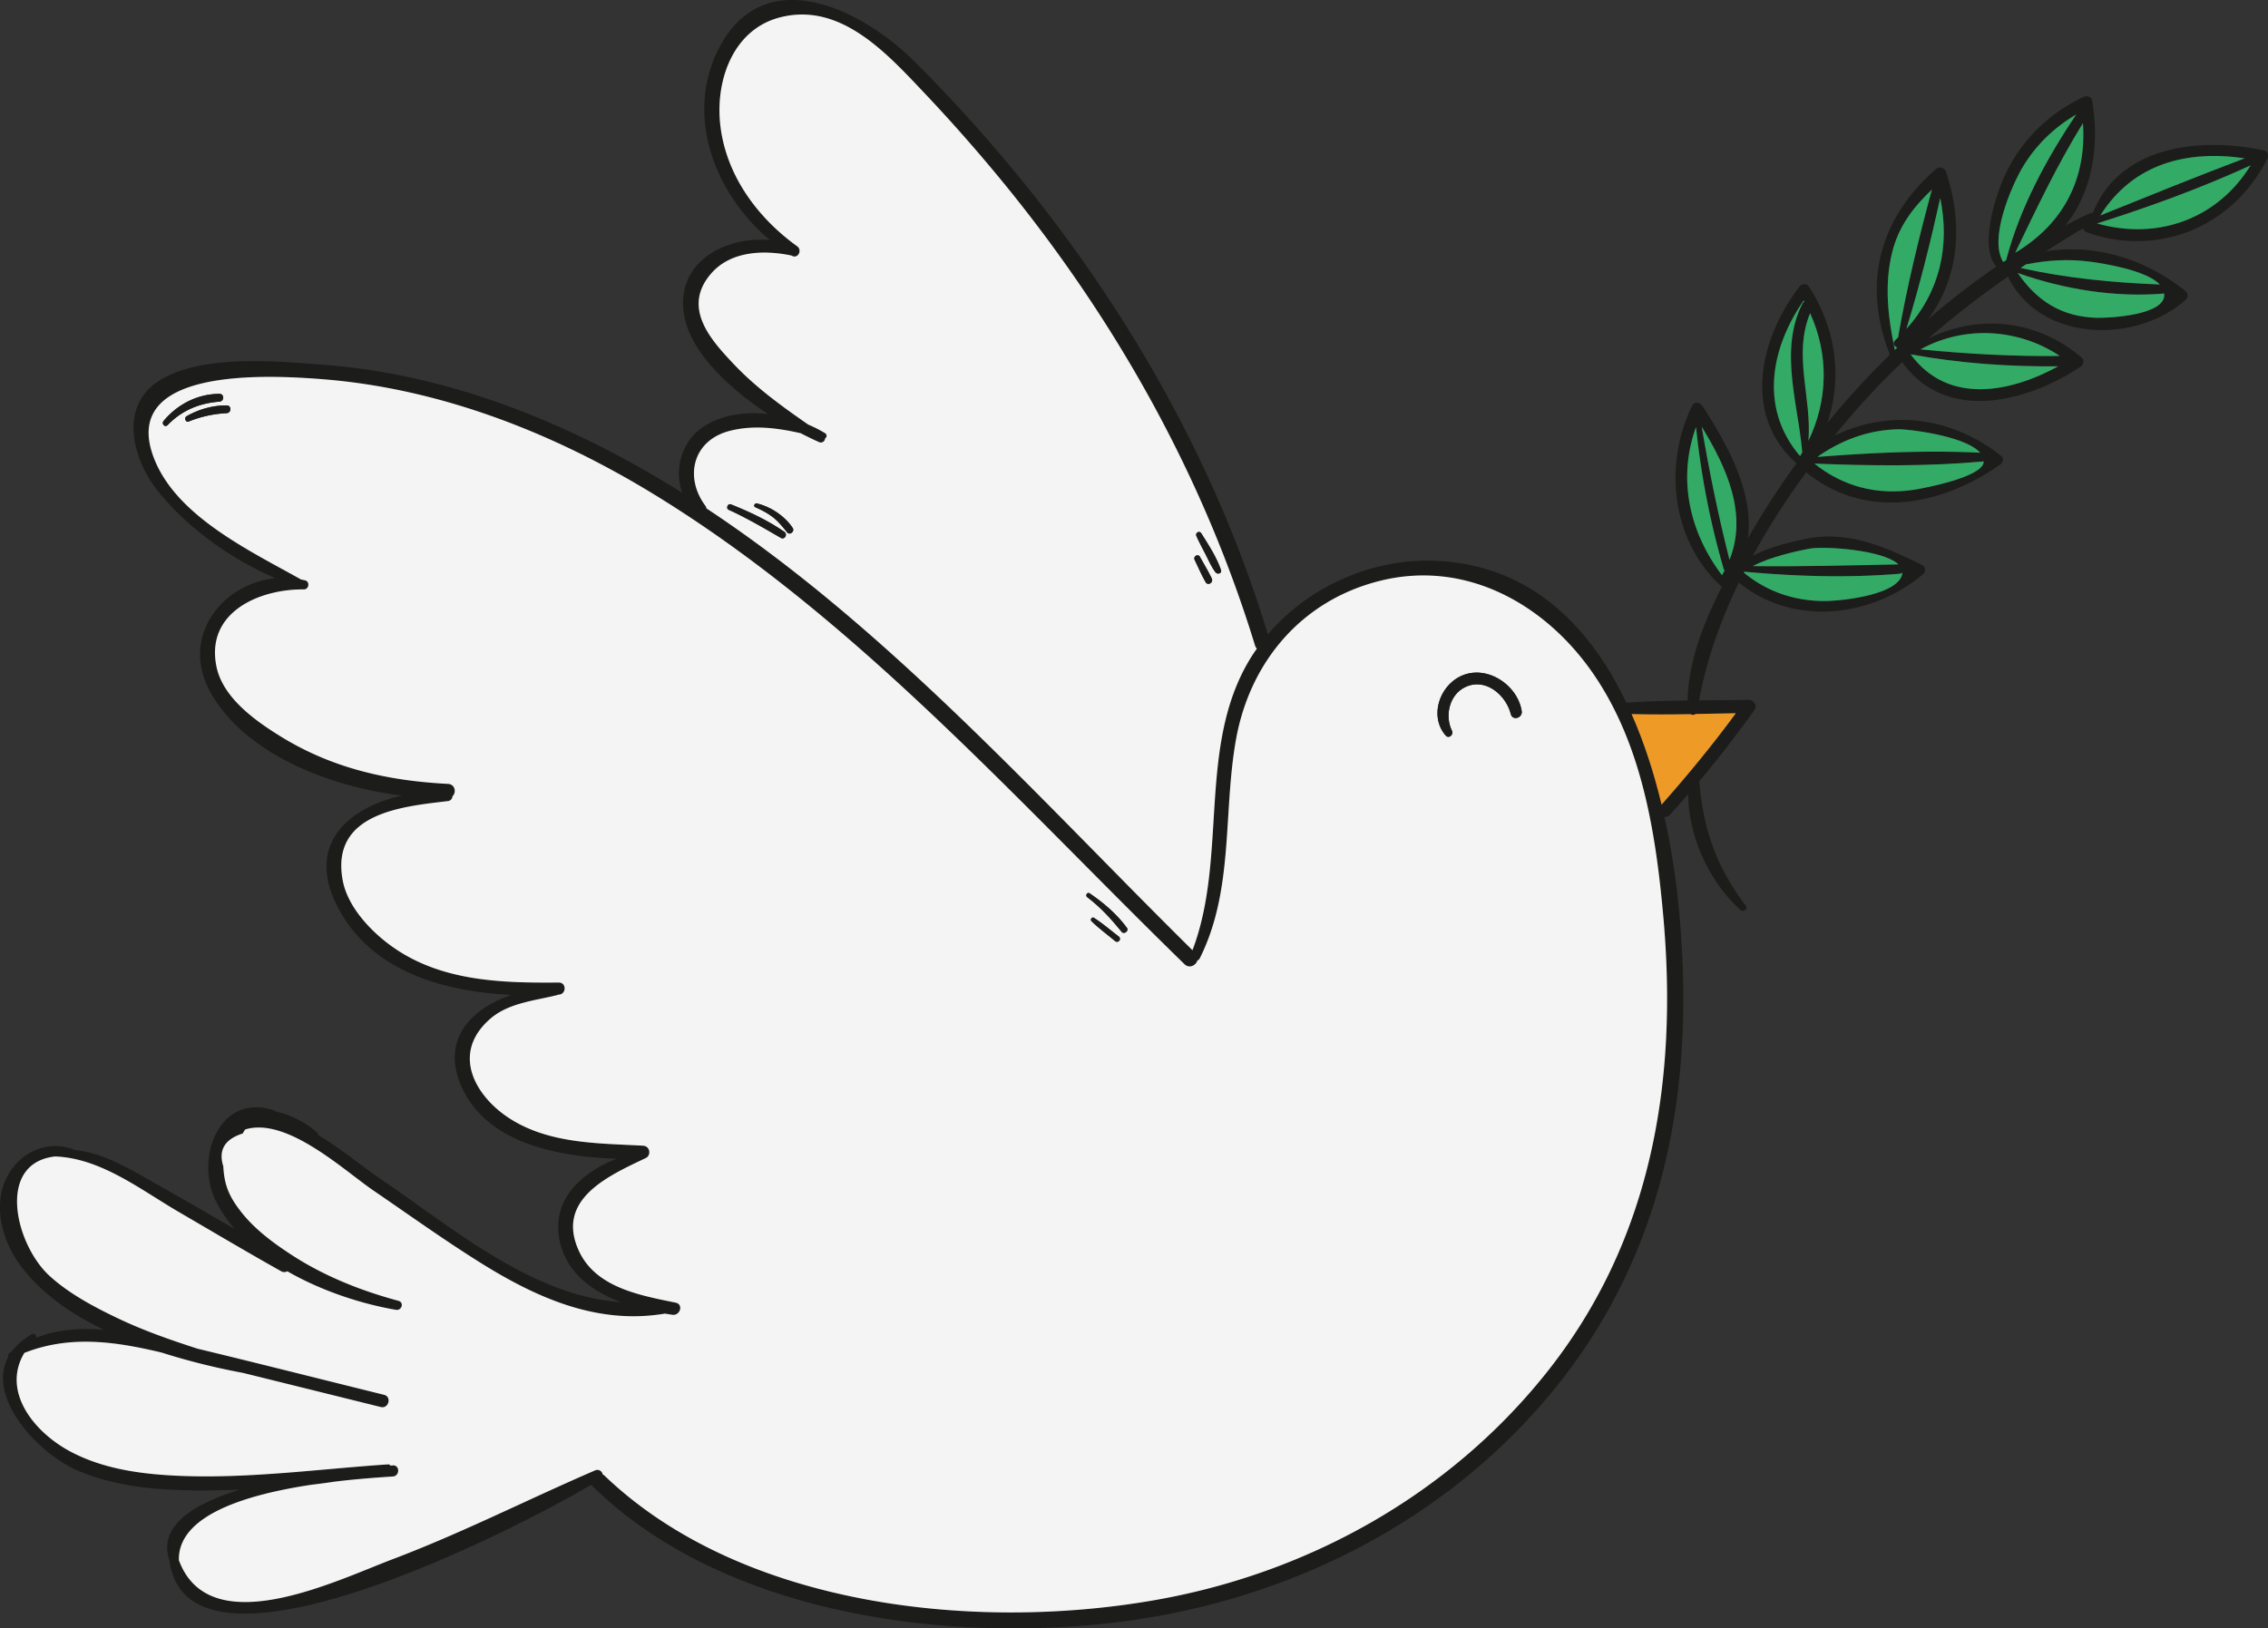 <svg id="Layer_1" data-name="Layer 1" xmlns="http://www.w3.org/2000/svg" viewBox="0 0 3536.69 2539.92"><rect x="0" y="0" width="3536.69" height="2539.92" fill="#333333" stroke="none"/><defs><style>.cls-1{fill:#1c1c1b;}.cls-2{fill:#3a6;}.cls-3{fill:#ee9a27;}.cls-4{fill:#f4f4f4;}</style></defs><title>senator1</title><path class="cls-1" d="M3769.49,1072.75c5.73,1.17,7.56,8,5.21,12.63-53.4,106.15-168.66,154.34-281.31,115.27a8.79,8.79,0,0,1-5.86-6.65q-29.51,17.58-58.22,36c77.23-12.11,156,12.24,218.28,62.51,3.65,3,3.39,9.9,0,13-78.8,69.93-227.79,66.16-277.28-36a1444.17,1444.17,0,0,0-124.5,96.64c79.7-38.94,169.7-29.31,239.24,29.56,4.82,4,2.74,11.59-1.82,14.59-84.92,55.87-209.94,87.39-277.93-7.3a1133,1133,0,0,0-81.53,85.7c-8.07,9.38-16.15,19.15-24.09,28.91,84.39-41,180.51-30.86,260,31.52,4.82,3.78,2.35,10.81-1.82,13.68-92.73,65.11-210.07,86.47-302.28,12a1158,1158,0,0,0-83.22,130c28-14.58,66.16-23.18,84.91-26.69,64.86-12.38,122.69,13.15,179.6,41.54,4.56,2.35,5.6,9.9,1.69,13.29-80.22,68.76-204,82.7-288,13.8-28.52,59.26-50.53,120.86-62,183.77,25.91-.26,51.83-.39,77.75-.92,7.29,0,13.41,9,8.85,15.5-27.35,38.29-56.13,75.67-86.47,111.75.13.52.26.91.39,1.56,6,74.23,27.22,133.1,72.54,192.62,3.91,5.08-4.17,10.42-8.47,6.51-49.23-44.93-80.61-113.3-81.66-180.64-9.5,10.94-19,21.75-28.78,32.3a9,9,0,0,1-8.2,3,1183,1183,0,0,1,22.4,142.87c27,278.31-20.06,543.35-203.82,761.5-175.17,207.86-429.92,328.06-698.47,354.76-264.9,26.31-592.84-21.49-790.93-214.37a12,12,0,0,1-2.21-3.25c-119.3,70.58-630.22,333-658.09,118.64-18.76-53.66,36.85-88.43,109.53-110.7q-13.48.59-27,.78c-75.67,1.56-155.64-.39-226.23-30.86-60.95-26.31-142.6-113.57-107.57-177.39a4.74,4.74,0,0,1,1.69-5.73c1.17-.91,2.48-1.69,3.65-2.6,7.16-9.64,17.32-18.63,31.13-26.7,3.9-2.22,8.07,2.08,6.64,5.6,33.6-13.29,69.67-15.5,106-12.37-55.48-26.83-104.19-61.74-135.19-107.45-28.52-41.94-40.37-103.54-6.25-146.39,24-30.08,61.73-40.76,96.12-26.7,41.54,4.3,78,25.27,116.82,47.28q66.23,37.52,132.06,75.8C593,2741,582.71,2726.12,575,2710.1c-31.65-66,5.47-167.88,91.16-140.27a6.62,6.62,0,0,1,2.74,1.83c24,5.6,47.28,17.06,64.6,33.07a4.69,4.69,0,0,1,1.56,3.65c38,22.92,73.45,52.36,96.64,68.12,111.09,75,236.12,183.24,375.47,192.62-46.75-17.58-87.65-47.93-96.38-100.94-10.15-61.47,37.64-102.49,90-122.81-90.39-2.74-200.18-23.57-240.68-109.27-35.69-75.54,13.67-125,76.58-146.26-106.4-5-218-36.46-270.37-135.7-52-98.33,15.75-156.55,99.24-175.17-113.31-13.81-244.07-65.25-297.73-159.94-49-86.34,16.54-170.87,100.81-179.07-70.07-30.22-139.75-80-185.46-138.7-36.6-47-58.48-126.59,1-167.36,64.47-44.15,186.11-32.43,258.65-27,106.67,8,211.38,34.25,310.88,73.07,87.26,34,170,77.1,249.14,126.72-12.63-35.3-1.56-78.41,30.35-101.07,28.39-20.45,66.42-25.92,103.54-21.75-64-42.06-128.55-102.76-132.45-166.7-4.43-75,70.2-110.83,135.44-104.58-84-69.81-132.19-190.28-82.18-294.08,69.29-143.78,224.79-67.46,308.54,16.41,248.62,248.89,447.88,554.68,550,892.65,62.25-73.2,159-117.09,255-115,150.69,3.52,245.5,99.11,304,221.4,31.78-2.08,63.68-2.86,95.59-3.38,1.17-61.35,25.14-121.25,53.27-177.13-78.14-71.24-91.56-189.49-46.23-282.61,3.12-6.64,12.37-5.34,15.75,0,39.34,60.43,81,135.71,71.11,207.21a1279,1279,0,0,1,75.8-117.35c-84.26-74.88-58-193.14,4.17-275.06,4-5.47,11.59-6.25,15.63,0,42.2,65.25,51.83,142,28.52,211.77.26-.13.39-.39.52-.52a1318.54,1318.54,0,0,1,96.9-105.76c-43.89-110.7-16-212.81,71.5-289.12,5.6-4.82,13.67-2.87,16,4.16,27,81.79,20.57,164.23-27.87,229.74a1191.52,1191.52,0,0,1,106.27-82c-26.18-29.56-2.6-104.71,9.64-133.88,24.48-58.48,69.15-103.67,126.2-130.76,4.82-2.34,12.5-.78,13.54,5.6,12.24,71,0,142.61-41.54,194.71,12.63-6.52,25.26-12.9,38.16-18.76a8,8,0,0,1,4.55-.52C3544.57,1064.16,3671.68,1051.52,3769.49,1072.75ZM3739.41,1085c-89.48-13.15-173.74,7.56-225.18,89.09C3589.11,1144,3664,1113.39,3739.41,1085ZM3508.5,1333.75c18.75.52,109.53-3.78,105.36-37.9-75.8,6.64-157.07-6.64-228.44-32C3415.38,1307.57,3454.06,1332.19,3508.5,1333.75Zm.65-147.17c95.07,27,188.45-7.68,239.5-90.65C3671.42,1131.36,3590.15,1160.92,3509.15,1186.58Zm97.8,95.2c-20.57-22-86.47-32.69-109.39-35.68-33.87-4.43-66.69-2.22-99.51,4.43-2.73,1.82-5.47,3.64-8.07,5.47C3462.65,1272.15,3533,1278.79,3607,1281.78Zm-225.44-49.49c76.58-45.84,111.49-117,105.63-202.13C3446.76,1095.41,3414.72,1163.27,3381.51,1232.29ZM3233.82,1383c72.29,7,144.57,11.2,217.24,10.29C3386.72,1350.55,3302.85,1345,3233.82,1383Zm214.77,26.44c-77.23.65-153.81-4.69-229.87-18.63-.13,0-.13-.13-.26-.13v.13C3276.41,1469.59,3373.18,1450.7,3448.59,1409.42Zm-80.75-167.23c21.23-80.36,62.64-156.81,108.75-225.57-34.78,20.45-63.56,48.19-84.53,83.87-16,27.61-52.35,110.31-29.17,146.26,1.69-1.17,3.39-2.21,5.08-3.39C3368,1243,3367.71,1242.58,3367.84,1242.19Zm-35.56,317.13c0-.52-.13-1-.13-1.56-86.34,7.94-177,6.9-263.86,3.38,44.93,35.95,97.68,49.49,154.72,40.9C3242.81,1599,3329.29,1582,3332.28,1559.32Zm-258.78-8.6c83.35-6.51,170-10.68,253.31-6.51-22.92-26.31-111.48-36.73-126.46-36.59-46.1.52-88.82,16.27-125.94,42.06A3.5,3.5,0,0,0,3073.5,1550.72Zm138.31-199.78c52.36-57.7,68.12-129.46,52.75-204C3249.45,1215.36,3232.39,1284,3211.81,1350.94Zm39.86-217.37c-28.92,27.61-52.1,57.18-62.26,98.85-12.24,50.41-6.25,101.33,4.43,151.34l3.65-3.65c-4.69-1.56-7.69-7.29-3-11.59,1.7-1.56,3.13-3.12,4.69-4.69v-1.3C3212.6,1285.69,3231.22,1209,3251.67,1133.57ZM3203,1739.7a17.8,17.8,0,0,0,2.47-8.6,7.25,7.25,0,0,1-4.3,1.83c-80.22,6.77-161.88,4.16-242-3.13a14.18,14.18,0,0,0-.78,1.43c36,29.83,79.71,44.54,126.59,44.28C3111.66,1775.25,3187.46,1766.92,3203,1739.7Zm-3.52-21.36c-24.48-23-115.91-28.52-137.92-24.62-19,3.39-62,12.77-89.34,27.35C3048.11,1722,3123.64,1719.9,3199.44,1718.34Zm-140.39-192.75c30.73-63.69,31.9-134.8,2.6-199C3034.69,1392.36,3064.52,1458.52,3059.05,1525.59Zm-6.52-217.11a10.74,10.74,0,0,0-.91-1.69c-52.22,75.54-68.63,169-5.6,242.63,1.17-1.82,2.22-3.78,3.39-5.73-6.38-75.54-36.34-160.45.39-232.21A7.74,7.74,0,0,1,3052.53,1308.48ZM2936,1711.31c28.39-71.11-3.91-143.26-43.37-207.73C2904.45,1573.65,2918.52,1642.41,2936,1711.31Zm-7.68,16.54a6.56,6.56,0,0,1-1.43-2.48,1251.15,1251.15,0,0,1-43.11-221.27c-29.05,80.22-10.68,163.58,40.5,231.17C2925.68,1732.8,2926.86,1730.32,2928.29,1727.85Zm17.58,222.7c-20.84.39-41.81.91-62.64,1.17-2.22,1.83-5.6,1.83-8.34.26-30.48.53-61.08.66-91.56-.12,19.93,45.06,35.17,93.11,46.76,141.17C2870.85,2047.06,2909.66,1999.91,2945.87,1950.55ZM2647.1,2983.47c167.1-206.95,208.91-456.88,185.59-716.57-11.72-130.11-33.34-267.51-108.88-377.56-75.27-109.66-199.91-178.95-333.79-145.08C2268.11,1775,2187.5,1871.11,2166.14,1993c-20.06,114.09-2.87,233.26-56.26,339.92a6.83,6.83,0,0,1-3.65,3.26c-2.35,7.68-12.5,13.15-20.06,5.86-261.51-254.75-513.78-541.14-827.66-733.11-155.89-95.33-332.1-164.75-515.61-179.34-87-6.9-321.55-19.53-262.82,125.55,35.95,88.95,149,142.22,227.66,186.37l.39.39c2.21.39,4.43.78,6.51,1.3,8.08,2,6.25,14.33-1.82,14.2-68.25-.78-153.29,34.77-136.36,119.82C586,1925.42,635.33,1961,674,1985.07c81.14,50.92,168.92,70.84,263.6,75.66,11.2.52,13.41,13.55,7,19.28a7.88,7.88,0,0,1-7,7.55C869.1,2095.9,754.1,2105,773.38,2210.64c7.68,43,46.49,83,81,106.53,75.53,51.71,167.87,54.18,256,53.4,12.25-.13,12.12,18.23,0,18.88-.39,0-.91.13-1.3.13a7.72,7.72,0,0,1-1,.52c-35.43,8.86-76.58,12.25-105.1,37.51-61.21,53.92-22.4,120.08,29.43,154.07,62,40.64,138.44,39.47,209.42,43.37,11.85.65,12.9,16.54,3.13,19.67-.13.13-.13.26-.26.26-56.53,27-137.79,63.16-104.19,141.31,23,53.91,82,69,135,80.09a3.79,3.79,0,0,1,1.18.26c5.47,1,10.81,2.22,16,3.26,12.63,2.6,7,20.71-5.21,18.88-3.78-.52-7.69-1.17-11.59-1.82-105.37,17.84-200.44-24.74-288.22-79.71C931,2771.7,876.4,2732.5,821.05,2694.73c-46.11-31.65-135.06-115-199.66-94.94a70.84,70.84,0,0,0-3.77,6.25q-42.4,13.47-30.22,51.31c1.43,30.09,9.77,48.19,28.39,71.76,21.23,26.83,49.36,47.54,77.88,66.16,51.45,33.47,107.84,55.74,166.84,71.76,9.24,2.48,5.08,15.63-3.91,14.07-53-9.12-115.39-29-169.44-60.17a9.21,9.21,0,0,1-9.51,0c-54.17-30.35-107.57-62.12-161.23-93.38-59.26-34.77-120.6-83.09-191.32-85.7-92.47,10.29-62.12,137.27-8.85,186.11,29.69,27.22,67.85,47.67,103.92,65,41.16,19.93,83.88,34.77,127,48.71,97,23.44,193.92,48.06,291,72,12.24,3.13,7,22.14-5.34,19q-107.44-26.58-215-53.27a1060.34,1060.34,0,0,1-127.11-31.78c-71.63-17.06-142.22-27.48-213.59.65-35.81,59.52,14.2,123.73,72.94,154.46,52.61,27.61,113,35,171.52,37.38,108.23,4.17,214.76-10.68,322.47-18a3.89,3.89,0,0,1,3.77,1.82,36.83,36.83,0,0,0,3.91-.26c11.07-.52,10.94,16.54,0,17.32-19.14,1.31-52.09,3.39-90,7.95-12.38,1.82-24.62,3.51-37,4.95-97.55,14.71-208.51,46.23-206.69,117.73,47.8,129.46,244.85,31.91,333.54-1.69,107.71-40.77,209.81-92.86,315.44-138.44a8.42,8.42,0,0,1,11.85,6.25,8.67,8.67,0,0,1,2.47,1.56c214.11,205.38,578,243.67,858.4,194.57C2276.58,3292.52,2495.51,3171.53,2647.1,2983.47ZM2199,1849.75a11.62,11.62,0,0,1-2.87-4.82c-80.09-261.52-213.59-501-385.37-713.31q-62.33-77-130.37-148.73c-58.47-61.73-130.5-141.83-224.66-117.87-71.63,18.24-100.15,94.43-93.9,163.45,7.43,80.1,56.92,148,120.34,193.66,8.6,6.26.91,20.45-8.59,14.59-.14,0-.14-.13-.27-.13-42.19-8.86-94.16-7.55-125,27.74-46.63,53.27-.52,103.93,33.6,140.14,35,37.38,75.93,66.94,117.6,95.85a191.31,191.31,0,0,1,26.31,13.42c3.39,2.08,2.61,6.51-.13,8.2a6.6,6.6,0,0,1-9.51,5.6c-8.72-3.91-18.49-8.59-28.52-13.8-36.73-8.34-74.37-13.16-111.22-3.52-57.18,15-70.46,72.28-37.38,116.69a7.14,7.14,0,0,1,1.56,4c283.4,187.28,521.21,455.57,758,689.22,55.49-146,6.91-319.48,90.52-455.57C2192.19,1859.52,2195.57,1854.57,2199,1849.75Z" transform="translate(-239.01 -838.04)"/><path class="cls-2" d="M3514.23,1174.08c51.44-81.53,135.7-102.24,225.18-89.09C3664,1113.39,3589.11,1144,3514.23,1174.08Z" transform="translate(-239.01 -838.04)"/><path class="cls-2" d="M3613.86,1295.85c4.17,34.12-86.61,38.42-105.36,37.9-54.44-1.56-93.12-26.18-123.08-69.94C3456.79,1289.21,3538.06,1302.49,3613.86,1295.85Z" transform="translate(-239.01 -838.04)"/><path class="cls-2" d="M3748.65,1095.93c-51.05,83-144.43,117.61-239.5,90.65C3590.15,1160.92,3671.42,1131.36,3748.65,1095.93Z" transform="translate(-239.01 -838.04)"/><path class="cls-2" d="M3497.56,1246.1c22.92,3,88.82,13.67,109.39,35.68-74-3-144.3-9.63-217-25.78,2.6-1.83,5.34-3.65,8.07-5.47C3430.87,1243.88,3463.69,1241.67,3497.56,1246.1Z" transform="translate(-239.01 -838.04)"/><path class="cls-2" d="M3487.14,1030.16c5.86,85.18-29,156.29-105.63,202.13C3414.72,1163.27,3446.76,1095.41,3487.14,1030.16Z" transform="translate(-239.01 -838.04)"/><path class="cls-2" d="M3451.06,1393.27c-72.67.91-144.95-3.26-217.24-10.29C3302.85,1345,3386.72,1350.55,3451.06,1393.27Z" transform="translate(-239.01 -838.04)"/><path class="cls-2" d="M3218.72,1390.79c76.06,13.94,152.64,19.28,229.87,18.63-75.41,41.28-172.18,60.17-230.13-18.63v-.13C3218.59,1390.66,3218.59,1390.79,3218.72,1390.79Z" transform="translate(-239.01 -838.04)"/><path class="cls-2" d="M3476.59,1016.62c-46.11,68.76-87.52,145.21-108.75,225.57-.13.39.13.78.13,1.17-1.69,1.18-3.39,2.22-5.08,3.39-23.18-36,13.15-118.65,29.17-146.26C3413,1064.81,3441.81,1037.07,3476.59,1016.62Z" transform="translate(-239.01 -838.04)"/><path class="cls-2" d="M3332.15,1557.76c0,.52.13,1,.13,1.56-3,22.66-89.47,39.72-109.27,42.72-57,8.59-109.79-5-154.72-40.9C3155.16,1564.66,3245.81,1565.7,3332.15,1557.76Z" transform="translate(-239.01 -838.04)"/><path class="cls-2" d="M3326.81,1544.21c-83.35-4.17-170,0-253.31,6.51a3.5,3.5,0,0,1,.91-1c37.12-25.79,79.84-41.54,125.94-42.06C3215.33,1507.48,3303.89,1517.9,3326.81,1544.21Z" transform="translate(-239.01 -838.04)"/><path class="cls-2" d="M3264.56,1147c15.37,74.49-.39,146.25-52.75,204C3232.39,1284,3249.45,1215.36,3264.56,1147Z" transform="translate(-239.01 -838.04)"/><path class="cls-2" d="M3189.41,1232.42c10.16-41.67,33.34-71.24,62.26-98.85-20.45,75.41-39.07,152.12-52.49,229v1.3c-1.56,1.57-3,3.13-4.69,4.69-4.69,4.3-1.69,10,3,11.59l-3.65,3.65C3183.16,1333.75,3177.17,1282.83,3189.41,1232.42Z" transform="translate(-239.01 -838.04)"/><path class="cls-2" d="M3205.43,1731.1a17.8,17.8,0,0,1-2.47,8.6c-15.5,27.22-91.3,35.55-118,35.81-46.88.26-90.64-14.45-126.59-44.28a14.18,14.18,0,0,1,.78-1.43c80.1,7.29,161.76,9.9,242,3.13A7.25,7.25,0,0,0,3205.43,1731.1Z" transform="translate(-239.01 -838.04)"/><path class="cls-2" d="M3061.52,1693.72c22-3.9,113.44,1.57,137.92,24.62-75.8,1.56-151.33,3.65-227.26,2.73C2999.53,1706.49,3042.51,1697.11,3061.52,1693.72Z" transform="translate(-239.01 -838.04)"/><path class="cls-2" d="M3061.65,1326.59c29.3,64.2,28.13,135.31-2.6,199C3064.52,1458.52,3034.69,1392.36,3061.65,1326.59Z" transform="translate(-239.01 -838.04)"/><path class="cls-2" d="M3051.62,1306.79a10.74,10.74,0,0,1,.91,1.69,7.74,7.74,0,0,0-2.73,3c-36.73,71.76-6.77,156.67-.39,232.21-1.17,2-2.22,3.91-3.39,5.73C2983,1475.84,2999.4,1382.33,3051.62,1306.79Z" transform="translate(-239.01 -838.04)"/><path class="cls-2" d="M2892.6,1503.58c39.46,64.47,71.76,136.62,43.37,207.73C2918.52,1642.41,2904.45,1573.65,2892.6,1503.58Z" transform="translate(-239.01 -838.04)"/><path class="cls-2" d="M2926.86,1725.37a6.56,6.56,0,0,0,1.43,2.48c-1.43,2.47-2.61,5-4,7.42-51.18-67.59-69.55-151-40.5-231.17A1251.15,1251.15,0,0,0,2926.86,1725.37Z" transform="translate(-239.01 -838.04)"/><path class="cls-3" d="M2883.23,1951.72c20.83-.26,41.8-.78,62.64-1.17-36.21,49.36-75,96.51-115.78,142.48-11.59-48.06-26.83-96.11-46.76-141.17,30.48.78,61.08.65,91.56.12C2877.63,1953.55,2881,1953.55,2883.23,1951.72Z" transform="translate(-239.01 -838.04)"/><path class="cls-4" d="M2832.69,2266.9c23.32,259.69-18.49,509.62-185.59,716.57-151.59,188.06-370.52,309.05-607.42,350.46-280.4,49.1-644.29,10.81-858.4-194.57a8.67,8.67,0,0,0-2.47-1.56,8.42,8.42,0,0,0-11.85-6.25c-105.63,45.58-207.73,97.67-315.44,138.44-88.69,33.6-285.74,131.15-333.54,1.69-1.82-71.5,109.14-103,206.69-117.73,12.37-1.44,24.61-3.13,37-4.95,37.9-4.56,70.85-6.64,90-7.95,10.94-.78,11.07-17.84,0-17.32a36.83,36.83,0,0,1-3.91.26,3.89,3.89,0,0,0-3.77-1.82c-107.71,7.29-214.24,22.14-322.47,18-58.48-2.34-118.91-9.77-171.52-37.38C291.24,3072,241.23,3007.82,277,2948.3c71.37-28.13,142-17.71,213.59-.65a1060.34,1060.34,0,0,0,127.11,31.78q107.46,26.57,215,53.27c12.37,3.12,17.58-15.89,5.34-19-97-24-193.93-48.58-291-72-43.11-13.94-85.83-28.78-127-48.71-36.07-17.32-74.23-37.77-103.92-65-53.27-48.84-83.62-175.82,8.85-186.11,70.72,2.61,132.06,50.93,191.32,85.7,53.66,31.26,107.06,63,161.23,93.38a9.21,9.21,0,0,0,9.51,0c54.05,31.13,116.43,51.05,169.44,60.17,9,1.56,13.15-11.59,3.91-14.07-59-16-115.39-38.29-166.84-71.76-28.52-18.62-56.65-39.33-77.88-66.16-18.62-23.57-27-41.67-28.39-71.76q-12.1-37.89,30.22-51.31a70.84,70.84,0,0,1,3.77-6.25c64.6-20.06,153.55,63.29,199.66,94.94,55.35,37.77,109.92,77,166.7,112.52,87.78,55,182.85,97.55,288.22,79.71,3.9.65,7.81,1.3,11.59,1.82,12.24,1.83,17.84-16.28,5.21-18.88-5.21-1-10.55-2.22-16-3.26a3.79,3.79,0,0,0-1.18-.26c-53-11.07-112-26.18-135-80.09-33.6-78.15,47.66-114.35,104.19-141.31.13,0,.13-.13.26-.26,9.77-3.13,8.72-19-3.13-19.67-71-3.9-147.43-2.73-209.42-43.37-51.83-34-90.64-100.15-29.43-154.07,28.52-25.26,69.67-28.65,105.1-37.51a7.72,7.72,0,0,0,1-.52c.39,0,.91-.13,1.3-.13,12.12-.65,12.25-19,0-18.88-88.17.78-180.51-1.69-256-53.4-34.52-23.57-73.33-63.55-81-106.53C754.1,2105,869.1,2095.9,937.61,2087.56a7.88,7.88,0,0,0,7-7.55c6.38-5.73,4.17-18.76-7-19.28-94.68-4.82-182.46-24.74-263.6-75.66-38.68-24.1-88-59.65-97.55-107.84-16.93-85,68.11-120.6,136.36-119.82,8.07.13,9.9-12.24,1.82-14.2-2.08-.52-4.3-.91-6.51-1.3l-.39-.39c-78.66-44.15-191.71-97.42-227.66-186.37C421.35,1410.07,655.9,1422.7,742.9,1429.6c183.51,14.59,359.72,84,515.61,179.34,313.88,192,566.15,478.36,827.66,733.11,7.56,7.29,17.71,1.82,20.06-5.86a6.83,6.83,0,0,0,3.65-3.26c53.39-106.66,36.2-225.83,56.26-339.92,21.36-121.9,102-218,223.88-248.75,133.88-33.87,258.52,35.42,333.79,145.08C2799.35,1999.39,2821,2136.79,2832.69,2266.9Zm-237.81-315.18c2.87,11.2,18.75,6.26,17.06-4.68-6.77-41.68-55.87-73.46-95.72-54-33.34,16.28-48.32,63.16-22.8,92.34,4.95,5.6,12.77-1.44,9.77-7.43-11.33-23.05-4.43-55.74,20.19-67.85C2555.16,1894.29,2587.33,1922,2594.88,1951.72ZM1988.1,2291.51c3.78,4.56,11.73-1.43,8.21-6.25-15.63-21.23-36.34-39.07-58.09-53.79-3.9-2.6-7.29,3.52-3.64,6.13C1955.28,2253.22,1971.82,2271.59,1988.1,2291.51Zm-10.29,14.33a4.56,4.56,0,1,0,5.61-7.16c-12.64-9.64-25-20.32-38.3-28.92-3.12-2.08-6.77,2.61-4,5.21C1952.55,2286,1965.57,2295.68,1977.81,2305.84ZM592.48,1482.48c7.68-.52,7.81-12.11,0-12.11-21.75-.13-43.76,6.12-62.51,16.93-4.3,2.47-1.44,10.29,3.38,8.2A181.18,181.18,0,0,1,592.48,1482.48Zm-11.2-18c7.68-.52,7.81-12.12,0-12.12-34.25,0-65.64,16.28-87.26,42.33-3.65,4.43,2.34,10.68,6.38,6.38C522.28,1478.18,550,1466.85,581.28,1464.51Z" transform="translate(-239.01 -838.04)"/><path class="cls-1" d="M2611.94,1947c1.69,10.94-14.19,15.88-17.06,4.68-7.55-29.69-39.72-57.43-71.5-41.67-24.62,12.11-31.52,44.8-20.19,67.85,3,6-4.82,13-9.77,7.43-25.52-29.18-10.54-76.06,22.8-92.34C2556.07,1873.58,2605.17,1905.36,2611.94,1947Z" transform="translate(-239.01 -838.04)"/><path class="cls-4" d="M2196.09,1844.93a11.62,11.62,0,0,0,2.87,4.82c-3.39,4.82-6.77,9.77-9.9,14.85-83.61,136.09-35,309.57-90.52,455.57-236.77-233.65-474.58-501.94-758-689.22a7.14,7.14,0,0,0-1.56-4c-33.08-44.41-19.8-101.71,37.38-116.69,36.85-9.64,74.49-4.82,111.22,3.52,10,5.21,19.8,9.89,28.52,13.8a6.6,6.6,0,0,0,9.51-5.6c2.74-1.69,3.52-6.12.13-8.2a191.31,191.31,0,0,0-26.31-13.42c-41.67-28.91-82.57-58.47-117.6-95.85-34.12-36.21-80.23-86.87-33.6-140.14,30.86-35.29,82.83-36.6,125-27.74.13,0,.13.13.27.13,9.5,5.86,17.19-8.33,8.59-14.59-63.42-45.71-112.91-113.56-120.34-193.66-6.25-69,22.27-145.21,93.9-163.45,94.16-24,166.19,56.14,224.66,117.87q68,71.89,130.37,148.73C1982.5,1343.91,2116,1583.41,2196.09,1844.93Zm-61.6-114.22c2.87,3.78,10.42,1.82,8.47-3.64-6.65-19.67-19.67-39.73-30.74-57.18-3.13-4.82-9.77-.65-7.55,4.3,4.29,9.77,9.5,19.14,14.32,28.65S2128,1722.25,2134.49,1730.71ZM2119,1746c3.65,6.38,12.64.78,9.64-5.6-5.47-11.59-12.37-22.66-18.49-33.86-3-5.34-10.81-.65-8.21,4.82C2107.53,1722.77,2112.61,1734.88,2119,1746Zm-652.49-77.49c4,5,12.11-1.43,8.73-6.77-12.11-18.63-34.51-33.48-56-38.42-3.39-.79-6,4.29-2.48,5.86,9.9,4.42,19.28,9.11,27.87,15.89S1459.6,1660,1466.5,1668.46Zm-10,8.46c6.26,3.65,11.33-5.47,5.6-9.37-25.65-17.85-54.44-31.26-83.35-42.85-4.82-1.83-8.2,6.25-3.51,8.46C1403.47,1645.93,1429.65,1661.42,1456.47,1676.92Z" transform="translate(-239.01 -838.04)"/><path class="cls-1" d="M2143,1727.07c1.95,5.46-5.6,7.42-8.47,3.64-6.51-8.46-10.68-18.49-15.5-27.87s-10-18.88-14.32-28.65c-2.22-5,4.42-9.12,7.55-4.3C2123.29,1687.34,2136.31,1707.4,2143,1727.07Z" transform="translate(-239.01 -838.04)"/><path class="cls-1" d="M2128.63,1740.35c3,6.38-6,12-9.64,5.6-6.38-11.07-11.46-23.18-17.06-34.64-2.6-5.47,5.21-10.16,8.21-4.82C2116.26,1717.69,2123.16,1728.76,2128.63,1740.35Z" transform="translate(-239.01 -838.04)"/><path class="cls-1" d="M1996.31,2285.26c3.52,4.82-4.43,10.81-8.21,6.25-16.28-19.92-32.82-38.29-53.52-53.91-3.65-2.61-.26-8.73,3.64-6.13C1960,2246.19,1980.68,2264,1996.31,2285.26Z" transform="translate(-239.01 -838.04)"/><path class="cls-1" d="M1983.42,2298.68a4.56,4.56,0,1,1-5.61,7.16c-12.24-10.16-25.26-19.8-36.72-30.87-2.74-2.6.91-7.29,4-5.21C1958.41,2278.36,1970.78,2289,1983.42,2298.68Z" transform="translate(-239.01 -838.04)"/><path class="cls-1" d="M1475.23,1661.69c3.38,5.34-4.69,11.72-8.73,6.77-6.9-8.47-13.28-16.67-21.88-23.44s-18-11.47-27.87-15.89c-3.52-1.57-.91-6.65,2.48-5.86C1440.72,1628.21,1463.12,1643.06,1475.23,1661.69Z" transform="translate(-239.01 -838.04)"/><path class="cls-1" d="M1462.07,1667.55c5.73,3.9.66,13-5.6,9.37-26.82-15.5-53-31-81.26-43.76-4.69-2.21-1.31-10.29,3.51-8.46C1407.63,1636.29,1436.42,1649.7,1462.07,1667.55Z" transform="translate(-239.01 -838.04)"/><path class="cls-1" d="M592.48,1470.37c7.81,0,7.68,11.59,0,12.11a181.18,181.18,0,0,0-59.13,13c-4.82,2.09-7.68-5.73-3.38-8.2C548.72,1476.49,570.73,1470.24,592.48,1470.37Z" transform="translate(-239.01 -838.04)"/><path class="cls-1" d="M581.28,1452.39c7.81,0,7.68,11.6,0,12.12-31.26,2.34-59,13.67-80.88,36.59-4,4.3-10-1.95-6.38-6.38C515.64,1468.67,547,1452.39,581.28,1452.39Z" transform="translate(-239.01 -838.04)"/></svg>
